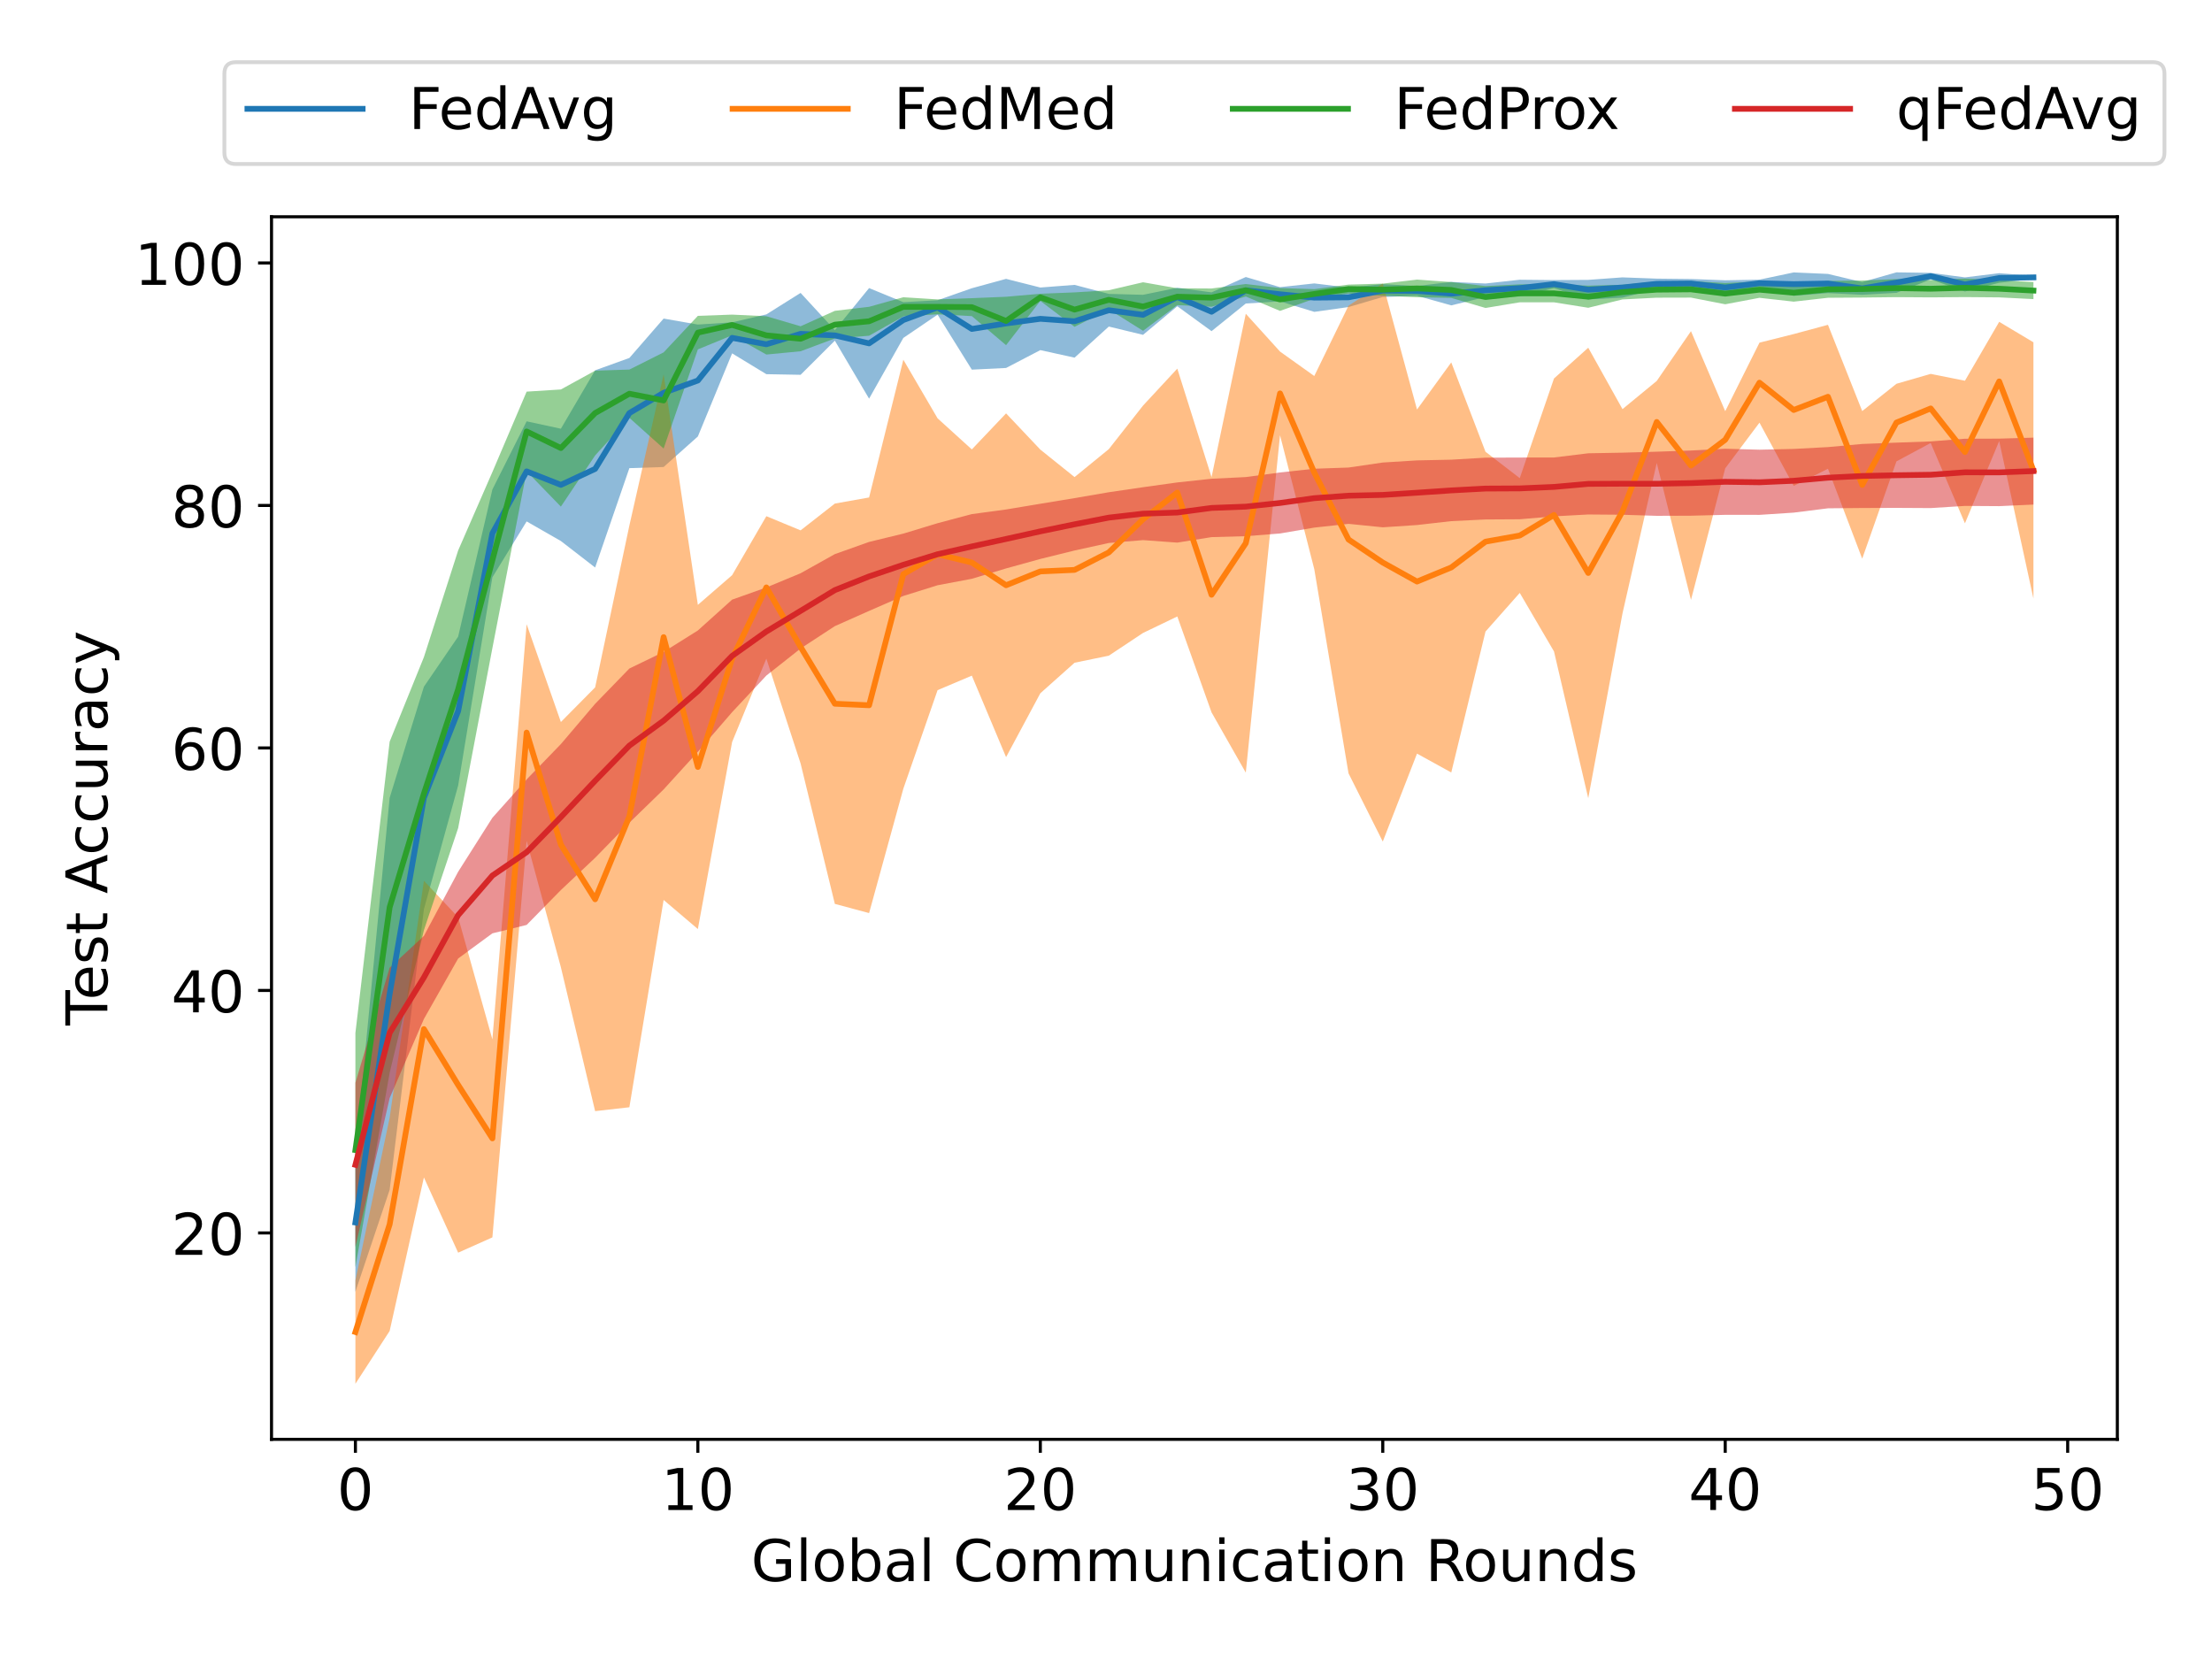 <?xml version="1.0" encoding="utf-8" standalone="no"?>
<!DOCTYPE svg PUBLIC "-//W3C//DTD SVG 1.1//EN"
  "http://www.w3.org/Graphics/SVG/1.1/DTD/svg11.dtd">
<!-- Created with matplotlib (https://matplotlib.org/) -->
<svg height="432pt" version="1.1" viewBox="0 0 576 432" width="576pt" xmlns="http://www.w3.org/2000/svg" xmlns:xlink="http://www.w3.org/1999/xlink">
 <defs>
  <style type="text/css">
*{stroke-linecap:butt;stroke-linejoin:round;}
  </style>
 </defs>
 <g id="figure_1">
  <g id="patch_1">
   <path d="M 0 432 
L 576 432 
L 576 0 
L 0 0 
z
" style="fill:#ffffff;"/>
  </g>
  <g id="axes_1">
   <g id="patch_2">
    <path d="M 70.7 374.8 
L 551.35 374.8 
L 551.35 56.448 
L 70.7 56.448 
z
" style="fill:#ffffff;"/>
   </g>
   <g id="PolyCollection_1">
    <path clip-path="url(#pc1307922dc)" d="M 92.548 300.304 
L 92.548 336.361 
L 101.465 309.822 
L 110.383 236.755 
L 119.3 204.562 
L 128.217 150.324 
L 137.135 135.776 
L 146.052 140.883 
L 154.97 147.778 
L 163.887 121.903 
L 172.805 121.608 
L 181.722 113.656 
L 190.64 92.013 
L 199.557 97.435 
L 208.474 97.597 
L 217.392 88.705 
L 226.309 103.81 
L 235.227 87.995 
L 244.144 81.935 
L 253.062 96.257 
L 261.979 95.818 
L 270.897 91.168 
L 279.814 93.135 
L 288.731 85.035 
L 297.649 87.192 
L 306.566 79.746 
L 315.484 86.231 
L 324.401 79.036 
L 333.319 78.474 
L 342.236 81.206 
L 351.153 79.958 
L 360.071 77.341 
L 368.988 77.019 
L 377.906 79.518 
L 386.823 77.343 
L 395.741 77.208 
L 404.658 75.041 
L 413.576 77.973 
L 422.493 77.504 
L 431.41 75.258 
L 440.328 75.001 
L 449.245 76.74 
L 458.163 74.672 
L 467.08 77.034 
L 475.998 76.323 
L 484.915 76.755 
L 493.833 76.254 
L 502.75 72.769 
L 511.667 75.906 
L 520.585 73.636 
L 529.502 72.635 
L 529.502 71.82 
L 529.502 71.82 
L 520.585 71.139 
L 511.667 72.226 
L 502.75 71.047 
L 493.833 70.919 
L 484.915 73.455 
L 475.998 71.329 
L 467.08 70.938 
L 458.163 72.821 
L 449.245 72.991 
L 440.328 72.652 
L 431.41 72.555 
L 422.493 72.227 
L 413.576 72.877 
L 404.658 72.932 
L 395.741 72.842 
L 386.823 73.826 
L 377.906 73.41 
L 368.988 74.471 
L 360.071 73.988 
L 351.153 74.888 
L 342.236 73.8 
L 333.319 74.773 
L 324.401 72.134 
L 315.484 76.128 
L 306.566 74.94 
L 297.649 76.766 
L 288.731 76.525 
L 279.814 74.18 
L 270.897 74.869 
L 261.979 72.616 
L 253.062 75.055 
L 244.144 78.186 
L 235.227 78.681 
L 226.309 75.015 
L 217.392 85.964 
L 208.474 76.273 
L 199.557 81.87 
L 190.64 83.935 
L 181.722 84.512 
L 172.805 82.955 
L 163.887 93.211 
L 154.97 96.43 
L 146.052 111.638 
L 137.135 109.711 
L 128.217 127.455 
L 119.3 165.775 
L 110.383 178.823 
L 101.465 207.747 
L 92.548 300.304 
z
" style="fill:#1f77b4;fill-opacity:0.5;"/>
   </g>
   <g id="PolyCollection_2">
    <path clip-path="url(#pc1307922dc)" d="M 92.548 333.405 
L 92.548 360.329 
L 101.465 346.582 
L 110.383 306.6 
L 119.3 326.193 
L 128.217 322.211 
L 137.135 218.976 
L 146.052 251.868 
L 154.97 289.336 
L 163.887 288.328 
L 172.805 234.343 
L 181.722 241.923 
L 190.64 193.226 
L 199.557 171.501 
L 208.474 198.821 
L 217.392 235.373 
L 226.309 237.764 
L 235.227 205.371 
L 244.144 179.716 
L 253.062 175.937 
L 261.979 197.154 
L 270.897 180.529 
L 279.814 172.573 
L 288.731 170.737 
L 297.649 164.817 
L 306.566 160.528 
L 315.484 185.501 
L 324.401 201.191 
L 333.319 113.334 
L 342.236 148.216 
L 351.153 201.375 
L 360.071 219.142 
L 368.988 196.237 
L 377.906 201.152 
L 386.823 164.456 
L 395.741 154.391 
L 404.658 169.635 
L 413.576 207.854 
L 422.493 159.733 
L 431.41 120.55 
L 440.328 156.215 
L 449.245 121.946 
L 458.163 110.059 
L 467.08 126.529 
L 475.998 122.06 
L 484.915 145.478 
L 493.833 120.136 
L 502.75 115.356 
L 511.667 136.272 
L 520.585 114.847 
L 529.502 155.873 
L 529.502 89.134 
L 529.502 89.134 
L 520.585 83.802 
L 511.667 99.144 
L 502.75 97.359 
L 493.833 99.934 
L 484.915 107.043 
L 475.998 84.581 
L 467.08 86.987 
L 458.163 89.228 
L 449.245 107.075 
L 440.328 86.235 
L 431.41 99.2 
L 422.493 106.536 
L 413.576 90.547 
L 404.658 98.553 
L 395.741 124.507 
L 386.823 117.639 
L 377.906 94.371 
L 368.988 106.64 
L 360.071 73.823 
L 351.153 79.601 
L 342.236 97.911 
L 333.319 91.549 
L 324.401 81.703 
L 315.484 124.25 
L 306.566 95.99 
L 297.649 105.608 
L 288.731 116.953 
L 279.814 124.23 
L 270.897 117.072 
L 261.979 107.641 
L 253.062 117.028 
L 244.144 108.933 
L 235.227 93.669 
L 226.309 129.537 
L 217.392 131.128 
L 208.474 138.107 
L 199.557 134.413 
L 190.64 149.776 
L 181.722 157.509 
L 172.805 97.468 
L 163.887 136.842 
L 154.97 178.996 
L 146.052 188.009 
L 137.135 162.552 
L 128.217 270.652 
L 119.3 238.854 
L 110.383 229.353 
L 101.465 291.042 
L 92.548 333.405 
z
" style="fill:#ff7f0e;fill-opacity:0.5;"/>
   </g>
   <g id="PolyCollection_3">
    <path clip-path="url(#pc1307922dc)" d="M 92.548 268.981 
L 92.548 329.957 
L 101.465 279.356 
L 110.383 242.227 
L 119.3 215.644 
L 128.217 168.772 
L 137.135 122.723 
L 146.052 131.922 
L 154.97 118.596 
L 163.887 108.807 
L 172.805 116.8 
L 181.722 90.983 
L 190.64 87.311 
L 199.557 92.322 
L 208.474 91.466 
L 217.392 88.133 
L 226.309 87.424 
L 235.227 82.398 
L 244.144 81.836 
L 253.062 82.317 
L 261.979 89.879 
L 270.897 78.355 
L 279.814 85.104 
L 288.731 80.552 
L 297.649 86.143 
L 306.566 79.452 
L 315.484 79.882 
L 324.401 77.211 
L 333.319 80.956 
L 342.236 77.793 
L 351.153 76.423 
L 360.071 76.995 
L 368.988 77.402 
L 377.906 77.568 
L 386.823 80.196 
L 395.741 78.72 
L 404.658 78.72 
L 413.576 80.145 
L 422.493 77.973 
L 431.41 77.518 
L 440.328 77.496 
L 449.245 79.233 
L 458.163 77.549 
L 467.08 78.549 
L 475.998 77.54 
L 484.915 77.483 
L 493.833 77.377 
L 502.75 77.437 
L 511.667 77.362 
L 520.585 77.437 
L 529.502 77.883 
L 529.502 73.447 
L 529.502 73.447 
L 520.585 72.933 
L 511.667 72.529 
L 502.75 72.933 
L 493.833 72.673 
L 484.915 73.047 
L 475.998 73.15 
L 467.08 73.899 
L 458.163 73.301 
L 449.245 73.695 
L 440.328 73.194 
L 431.41 73.331 
L 422.493 74.156 
L 413.576 74.381 
L 404.658 74.048 
L 395.741 74.048 
L 386.823 74.49 
L 377.906 73.442 
L 368.988 72.808 
L 360.071 73.855 
L 351.153 74.107 
L 342.236 75.295 
L 333.319 75.009 
L 324.401 73.958 
L 315.484 75.124 
L 306.566 75.074 
L 297.649 73.499 
L 288.731 75.573 
L 279.814 76.137 
L 270.897 76.491 
L 261.979 77.277 
L 253.062 77.645 
L 244.144 77.966 
L 235.227 77.404 
L 226.309 79.892 
L 217.392 80.941 
L 208.474 84.961 
L 199.557 82.347 
L 190.64 81.923 
L 181.722 82.247 
L 172.805 91.759 
L 163.887 96.236 
L 154.97 96.518 
L 146.052 101.416 
L 137.135 101.982 
L 128.217 122.915 
L 119.3 143.344 
L 110.383 171.113 
L 101.465 193.132 
L 92.548 268.981 
z
" style="fill:#2ca02c;fill-opacity:0.5;"/>
   </g>
   <g id="PolyCollection_4">
    <path clip-path="url(#pc1307922dc)" d="M 92.548 281.955 
L 92.548 324.683 
L 101.465 285.93 
L 110.383 265.343 
L 119.3 249.592 
L 128.217 243.042 
L 137.135 240.851 
L 146.052 231.77 
L 154.97 223.37 
L 163.887 214.228 
L 172.805 205.565 
L 181.722 195.769 
L 190.64 185.449 
L 199.557 175.915 
L 208.474 168.871 
L 217.392 163.042 
L 226.309 159.079 
L 235.227 155.185 
L 244.144 152.399 
L 253.062 150.715 
L 261.979 148.015 
L 270.897 145.552 
L 279.814 143.348 
L 288.731 141.391 
L 297.649 140.644 
L 306.566 141.294 
L 315.484 139.865 
L 324.401 139.621 
L 333.319 138.918 
L 342.236 137.384 
L 351.153 136.408 
L 360.071 137.31 
L 368.988 136.716 
L 377.906 135.701 
L 386.823 135.267 
L 395.741 135.213 
L 404.658 134.456 
L 413.576 133.969 
L 422.493 134.04 
L 431.41 134.321 
L 440.328 134.287 
L 449.245 134.063 
L 458.163 134.07 
L 467.08 133.486 
L 475.998 132.363 
L 484.915 132.28 
L 493.833 132.249 
L 502.75 132.3 
L 511.667 131.738 
L 520.585 131.799 
L 529.502 131.387 
L 529.502 113.962 
L 529.502 113.962 
L 520.585 114.22 
L 511.667 114.243 
L 502.75 114.943 
L 493.833 115.26 
L 484.915 115.607 
L 475.998 116.421 
L 467.08 116.902 
L 458.163 117.101 
L 449.245 116.855 
L 440.328 117.313 
L 431.41 117.62 
L 422.493 117.876 
L 413.576 118.036 
L 404.658 119.127 
L 395.741 119.141 
L 386.823 119.175 
L 377.906 119.701 
L 368.988 119.885 
L 360.071 120.44 
L 351.153 121.747 
L 342.236 122.059 
L 333.319 123.026 
L 324.401 124.229 
L 315.484 124.667 
L 306.566 125.626 
L 297.649 126.869 
L 288.731 128.18 
L 279.814 129.709 
L 270.897 131.18 
L 261.979 132.669 
L 253.062 133.872 
L 244.144 136.242 
L 235.227 138.95 
L 226.309 141.117 
L 217.392 144.29 
L 208.474 149.272 
L 199.557 152.975 
L 190.64 156.146 
L 181.722 164.175 
L 172.805 169.761 
L 163.887 174.081 
L 154.97 183.276 
L 146.052 193.757 
L 137.135 202.962 
L 128.217 212.945 
L 119.3 227.006 
L 110.383 243.711 
L 101.465 251.981 
L 92.548 281.955 
z
" style="fill:#d62728;fill-opacity:0.5;"/>
   </g>
   <g id="matplotlib.axis_1">
    <g id="xtick_1">
     <g id="line2d_1">
      <defs>
       <path d="M 0 0 
L 0 3.5 
" id="m398cd9f844" style="stroke:#000000;stroke-width:0.8;"/>
      </defs>
      <g>
       <use style="stroke:#000000;stroke-width:0.8;" x="92.548" xlink:href="#m398cd9f844" y="374.8"/>
      </g>
     </g>
     <g id="text_1">
      <!-- 0 -->
      <defs>
       <path d="M 31.781 66.406 
Q 24.172 66.406 20.328 58.906 
Q 16.5 51.422 16.5 36.375 
Q 16.5 21.391 20.328 13.891 
Q 24.172 6.391 31.781 6.391 
Q 39.453 6.391 43.281 13.891 
Q 47.125 21.391 47.125 36.375 
Q 47.125 51.422 43.281 58.906 
Q 39.453 66.406 31.781 66.406 
z
M 31.781 74.219 
Q 44.047 74.219 50.516 64.516 
Q 56.984 54.828 56.984 36.375 
Q 56.984 17.969 50.516 8.266 
Q 44.047 -1.422 31.781 -1.422 
Q 19.531 -1.422 13.062 8.266 
Q 6.594 17.969 6.594 36.375 
Q 6.594 54.828 13.062 64.516 
Q 19.531 74.219 31.781 74.219 
z
" id="DejaVuSans-48"/>
      </defs>
      <g transform="translate(87.776 393.198)scale(0.15 -0.15)">
       <use xlink:href="#DejaVuSans-48"/>
      </g>
     </g>
    </g>
    <g id="xtick_2">
     <g id="line2d_2">
      <g>
       <use style="stroke:#000000;stroke-width:0.8;" x="181.722" xlink:href="#m398cd9f844" y="374.8"/>
      </g>
     </g>
     <g id="text_2">
      <!-- 10 -->
      <defs>
       <path d="M 12.406 8.297 
L 28.516 8.297 
L 28.516 63.922 
L 10.984 60.406 
L 10.984 69.391 
L 28.422 72.906 
L 38.281 72.906 
L 38.281 8.297 
L 54.391 8.297 
L 54.391 0 
L 12.406 0 
z
" id="DejaVuSans-49"/>
      </defs>
      <g transform="translate(172.178 393.198)scale(0.15 -0.15)">
       <use xlink:href="#DejaVuSans-49"/>
       <use x="63.623" xlink:href="#DejaVuSans-48"/>
      </g>
     </g>
    </g>
    <g id="xtick_3">
     <g id="line2d_3">
      <g>
       <use style="stroke:#000000;stroke-width:0.8;" x="270.897" xlink:href="#m398cd9f844" y="374.8"/>
      </g>
     </g>
     <g id="text_3">
      <!-- 20 -->
      <defs>
       <path d="M 19.188 8.297 
L 53.609 8.297 
L 53.609 0 
L 7.328 0 
L 7.328 8.297 
Q 12.938 14.109 22.625 23.891 
Q 32.328 33.688 34.812 36.531 
Q 39.547 41.844 41.422 45.531 
Q 43.312 49.219 43.312 52.781 
Q 43.312 58.594 39.234 62.25 
Q 35.156 65.922 28.609 65.922 
Q 23.969 65.922 18.812 64.312 
Q 13.672 62.703 7.812 59.422 
L 7.812 69.391 
Q 13.766 71.781 18.938 73 
Q 24.125 74.219 28.422 74.219 
Q 39.75 74.219 46.484 68.547 
Q 53.219 62.891 53.219 53.422 
Q 53.219 48.922 51.531 44.891 
Q 49.859 40.875 45.406 35.406 
Q 44.188 33.984 37.641 27.219 
Q 31.109 20.453 19.188 8.297 
z
" id="DejaVuSans-50"/>
      </defs>
      <g transform="translate(261.353 393.198)scale(0.15 -0.15)">
       <use xlink:href="#DejaVuSans-50"/>
       <use x="63.623" xlink:href="#DejaVuSans-48"/>
      </g>
     </g>
    </g>
    <g id="xtick_4">
     <g id="line2d_4">
      <g>
       <use style="stroke:#000000;stroke-width:0.8;" x="360.071" xlink:href="#m398cd9f844" y="374.8"/>
      </g>
     </g>
     <g id="text_4">
      <!-- 30 -->
      <defs>
       <path d="M 40.578 39.312 
Q 47.656 37.797 51.625 33 
Q 55.609 28.219 55.609 21.188 
Q 55.609 10.406 48.188 4.484 
Q 40.766 -1.422 27.094 -1.422 
Q 22.516 -1.422 17.656 -0.516 
Q 12.797 0.391 7.625 2.203 
L 7.625 11.719 
Q 11.719 9.328 16.594 8.109 
Q 21.484 6.891 26.812 6.891 
Q 36.078 6.891 40.938 10.547 
Q 45.797 14.203 45.797 21.188 
Q 45.797 27.641 41.281 31.266 
Q 36.766 34.906 28.719 34.906 
L 20.219 34.906 
L 20.219 43.016 
L 29.109 43.016 
Q 36.375 43.016 40.234 45.922 
Q 44.094 48.828 44.094 54.297 
Q 44.094 59.906 40.109 62.906 
Q 36.141 65.922 28.719 65.922 
Q 24.656 65.922 20.016 65.031 
Q 15.375 64.156 9.812 62.312 
L 9.812 71.094 
Q 15.438 72.656 20.344 73.438 
Q 25.25 74.219 29.594 74.219 
Q 40.828 74.219 47.359 69.109 
Q 53.906 64.016 53.906 55.328 
Q 53.906 49.266 50.438 45.094 
Q 46.969 40.922 40.578 39.312 
z
" id="DejaVuSans-51"/>
      </defs>
      <g transform="translate(350.527 393.198)scale(0.15 -0.15)">
       <use xlink:href="#DejaVuSans-51"/>
       <use x="63.623" xlink:href="#DejaVuSans-48"/>
      </g>
     </g>
    </g>
    <g id="xtick_5">
     <g id="line2d_5">
      <g>
       <use style="stroke:#000000;stroke-width:0.8;" x="449.245" xlink:href="#m398cd9f844" y="374.8"/>
      </g>
     </g>
     <g id="text_5">
      <!-- 40 -->
      <defs>
       <path d="M 37.797 64.312 
L 12.891 25.391 
L 37.797 25.391 
z
M 35.203 72.906 
L 47.609 72.906 
L 47.609 25.391 
L 58.016 25.391 
L 58.016 17.188 
L 47.609 17.188 
L 47.609 0 
L 37.797 0 
L 37.797 17.188 
L 4.891 17.188 
L 4.891 26.703 
z
" id="DejaVuSans-52"/>
      </defs>
      <g transform="translate(439.702 393.198)scale(0.15 -0.15)">
       <use xlink:href="#DejaVuSans-52"/>
       <use x="63.623" xlink:href="#DejaVuSans-48"/>
      </g>
     </g>
    </g>
    <g id="xtick_6">
     <g id="line2d_6">
      <g>
       <use style="stroke:#000000;stroke-width:0.8;" x="538.42" xlink:href="#m398cd9f844" y="374.8"/>
      </g>
     </g>
     <g id="text_6">
      <!-- 50 -->
      <defs>
       <path d="M 10.797 72.906 
L 49.516 72.906 
L 49.516 64.594 
L 19.828 64.594 
L 19.828 46.734 
Q 21.969 47.469 24.109 47.828 
Q 26.266 48.188 28.422 48.188 
Q 40.625 48.188 47.75 41.5 
Q 54.891 34.812 54.891 23.391 
Q 54.891 11.625 47.562 5.094 
Q 40.234 -1.422 26.906 -1.422 
Q 22.312 -1.422 17.547 -0.641 
Q 12.797 0.141 7.719 1.703 
L 7.719 11.625 
Q 12.109 9.234 16.797 8.062 
Q 21.484 6.891 26.703 6.891 
Q 35.156 6.891 40.078 11.328 
Q 45.016 15.766 45.016 23.391 
Q 45.016 31 40.078 35.438 
Q 35.156 39.891 26.703 39.891 
Q 22.75 39.891 18.812 39.016 
Q 14.891 38.141 10.797 36.281 
z
" id="DejaVuSans-53"/>
      </defs>
      <g transform="translate(528.876 393.198)scale(0.15 -0.15)">
       <use xlink:href="#DejaVuSans-53"/>
       <use x="63.623" xlink:href="#DejaVuSans-48"/>
      </g>
     </g>
    </g>
    <g id="text_7">
     <!-- Global Communication Rounds -->
     <defs>
      <path d="M 59.516 10.406 
L 59.516 29.984 
L 43.406 29.984 
L 43.406 38.094 
L 69.281 38.094 
L 69.281 6.781 
Q 63.578 2.734 56.688 0.656 
Q 49.812 -1.422 42 -1.422 
Q 24.906 -1.422 15.25 8.562 
Q 5.609 18.562 5.609 36.375 
Q 5.609 54.25 15.25 64.234 
Q 24.906 74.219 42 74.219 
Q 49.125 74.219 55.547 72.453 
Q 61.969 70.703 67.391 67.281 
L 67.391 56.781 
Q 61.922 61.422 55.766 63.766 
Q 49.609 66.109 42.828 66.109 
Q 29.438 66.109 22.719 58.641 
Q 16.016 51.172 16.016 36.375 
Q 16.016 21.625 22.719 14.156 
Q 29.438 6.688 42.828 6.688 
Q 48.047 6.688 52.141 7.594 
Q 56.25 8.5 59.516 10.406 
z
" id="DejaVuSans-71"/>
      <path d="M 9.422 75.984 
L 18.406 75.984 
L 18.406 0 
L 9.422 0 
z
" id="DejaVuSans-108"/>
      <path d="M 30.609 48.391 
Q 23.391 48.391 19.188 42.75 
Q 14.984 37.109 14.984 27.297 
Q 14.984 17.484 19.156 11.844 
Q 23.344 6.203 30.609 6.203 
Q 37.797 6.203 41.984 11.859 
Q 46.188 17.531 46.188 27.297 
Q 46.188 37.016 41.984 42.703 
Q 37.797 48.391 30.609 48.391 
z
M 30.609 56 
Q 42.328 56 49.016 48.375 
Q 55.719 40.766 55.719 27.297 
Q 55.719 13.875 49.016 6.219 
Q 42.328 -1.422 30.609 -1.422 
Q 18.844 -1.422 12.172 6.219 
Q 5.516 13.875 5.516 27.297 
Q 5.516 40.766 12.172 48.375 
Q 18.844 56 30.609 56 
z
" id="DejaVuSans-111"/>
      <path d="M 48.688 27.297 
Q 48.688 37.203 44.609 42.844 
Q 40.531 48.484 33.406 48.484 
Q 26.266 48.484 22.188 42.844 
Q 18.109 37.203 18.109 27.297 
Q 18.109 17.391 22.188 11.75 
Q 26.266 6.109 33.406 6.109 
Q 40.531 6.109 44.609 11.75 
Q 48.688 17.391 48.688 27.297 
z
M 18.109 46.391 
Q 20.953 51.266 25.266 53.625 
Q 29.594 56 35.594 56 
Q 45.562 56 51.781 48.094 
Q 58.016 40.188 58.016 27.297 
Q 58.016 14.406 51.781 6.484 
Q 45.562 -1.422 35.594 -1.422 
Q 29.594 -1.422 25.266 0.953 
Q 20.953 3.328 18.109 8.203 
L 18.109 0 
L 9.078 0 
L 9.078 75.984 
L 18.109 75.984 
z
" id="DejaVuSans-98"/>
      <path d="M 34.281 27.484 
Q 23.391 27.484 19.188 25 
Q 14.984 22.516 14.984 16.5 
Q 14.984 11.719 18.141 8.906 
Q 21.297 6.109 26.703 6.109 
Q 34.188 6.109 38.703 11.406 
Q 43.219 16.703 43.219 25.484 
L 43.219 27.484 
z
M 52.203 31.203 
L 52.203 0 
L 43.219 0 
L 43.219 8.297 
Q 40.141 3.328 35.547 0.953 
Q 30.953 -1.422 24.312 -1.422 
Q 15.922 -1.422 10.953 3.297 
Q 6 8.016 6 15.922 
Q 6 25.141 12.172 29.828 
Q 18.359 34.516 30.609 34.516 
L 43.219 34.516 
L 43.219 35.406 
Q 43.219 41.609 39.141 45 
Q 35.062 48.391 27.688 48.391 
Q 23 48.391 18.547 47.266 
Q 14.109 46.141 10.016 43.891 
L 10.016 52.203 
Q 14.938 54.109 19.578 55.047 
Q 24.219 56 28.609 56 
Q 40.484 56 46.344 49.844 
Q 52.203 43.703 52.203 31.203 
z
" id="DejaVuSans-97"/>
      <path id="DejaVuSans-32"/>
      <path d="M 64.406 67.281 
L 64.406 56.891 
Q 59.422 61.531 53.781 63.812 
Q 48.141 66.109 41.797 66.109 
Q 29.297 66.109 22.656 58.469 
Q 16.016 50.828 16.016 36.375 
Q 16.016 21.969 22.656 14.328 
Q 29.297 6.688 41.797 6.688 
Q 48.141 6.688 53.781 8.984 
Q 59.422 11.281 64.406 15.922 
L 64.406 5.609 
Q 59.234 2.094 53.438 0.328 
Q 47.656 -1.422 41.219 -1.422 
Q 24.656 -1.422 15.125 8.703 
Q 5.609 18.844 5.609 36.375 
Q 5.609 53.953 15.125 64.078 
Q 24.656 74.219 41.219 74.219 
Q 47.75 74.219 53.531 72.484 
Q 59.328 70.75 64.406 67.281 
z
" id="DejaVuSans-67"/>
      <path d="M 52 44.188 
Q 55.375 50.25 60.062 53.125 
Q 64.75 56 71.094 56 
Q 79.641 56 84.281 50.016 
Q 88.922 44.047 88.922 33.016 
L 88.922 0 
L 79.891 0 
L 79.891 32.719 
Q 79.891 40.578 77.094 44.375 
Q 74.312 48.188 68.609 48.188 
Q 61.625 48.188 57.562 43.547 
Q 53.516 38.922 53.516 30.906 
L 53.516 0 
L 44.484 0 
L 44.484 32.719 
Q 44.484 40.625 41.703 44.406 
Q 38.922 48.188 33.109 48.188 
Q 26.219 48.188 22.156 43.531 
Q 18.109 38.875 18.109 30.906 
L 18.109 0 
L 9.078 0 
L 9.078 54.688 
L 18.109 54.688 
L 18.109 46.188 
Q 21.188 51.219 25.484 53.609 
Q 29.781 56 35.688 56 
Q 41.656 56 45.828 52.969 
Q 50 49.953 52 44.188 
z
" id="DejaVuSans-109"/>
      <path d="M 8.5 21.578 
L 8.5 54.688 
L 17.484 54.688 
L 17.484 21.922 
Q 17.484 14.156 20.5 10.266 
Q 23.531 6.391 29.594 6.391 
Q 36.859 6.391 41.078 11.031 
Q 45.312 15.672 45.312 23.688 
L 45.312 54.688 
L 54.297 54.688 
L 54.297 0 
L 45.312 0 
L 45.312 8.406 
Q 42.047 3.422 37.719 1 
Q 33.406 -1.422 27.688 -1.422 
Q 18.266 -1.422 13.375 4.438 
Q 8.5 10.297 8.5 21.578 
z
M 31.109 56 
z
" id="DejaVuSans-117"/>
      <path d="M 54.891 33.016 
L 54.891 0 
L 45.906 0 
L 45.906 32.719 
Q 45.906 40.484 42.875 44.328 
Q 39.844 48.188 33.797 48.188 
Q 26.516 48.188 22.312 43.547 
Q 18.109 38.922 18.109 30.906 
L 18.109 0 
L 9.078 0 
L 9.078 54.688 
L 18.109 54.688 
L 18.109 46.188 
Q 21.344 51.125 25.703 53.562 
Q 30.078 56 35.797 56 
Q 45.219 56 50.047 50.172 
Q 54.891 44.344 54.891 33.016 
z
" id="DejaVuSans-110"/>
      <path d="M 9.422 54.688 
L 18.406 54.688 
L 18.406 0 
L 9.422 0 
z
M 9.422 75.984 
L 18.406 75.984 
L 18.406 64.594 
L 9.422 64.594 
z
" id="DejaVuSans-105"/>
      <path d="M 48.781 52.594 
L 48.781 44.188 
Q 44.969 46.297 41.141 47.344 
Q 37.312 48.391 33.406 48.391 
Q 24.656 48.391 19.812 42.844 
Q 14.984 37.312 14.984 27.297 
Q 14.984 17.281 19.812 11.734 
Q 24.656 6.203 33.406 6.203 
Q 37.312 6.203 41.141 7.25 
Q 44.969 8.297 48.781 10.406 
L 48.781 2.094 
Q 45.016 0.344 40.984 -0.531 
Q 36.969 -1.422 32.422 -1.422 
Q 20.062 -1.422 12.781 6.344 
Q 5.516 14.109 5.516 27.297 
Q 5.516 40.672 12.859 48.328 
Q 20.219 56 33.016 56 
Q 37.156 56 41.109 55.141 
Q 45.062 54.297 48.781 52.594 
z
" id="DejaVuSans-99"/>
      <path d="M 18.312 70.219 
L 18.312 54.688 
L 36.812 54.688 
L 36.812 47.703 
L 18.312 47.703 
L 18.312 18.016 
Q 18.312 11.328 20.141 9.422 
Q 21.969 7.516 27.594 7.516 
L 36.812 7.516 
L 36.812 0 
L 27.594 0 
Q 17.188 0 13.234 3.875 
Q 9.281 7.766 9.281 18.016 
L 9.281 47.703 
L 2.688 47.703 
L 2.688 54.688 
L 9.281 54.688 
L 9.281 70.219 
z
" id="DejaVuSans-116"/>
      <path d="M 44.391 34.188 
Q 47.562 33.109 50.562 29.594 
Q 53.562 26.078 56.594 19.922 
L 66.609 0 
L 56 0 
L 46.688 18.703 
Q 43.062 26.031 39.672 28.422 
Q 36.281 30.812 30.422 30.812 
L 19.672 30.812 
L 19.672 0 
L 9.812 0 
L 9.812 72.906 
L 32.078 72.906 
Q 44.578 72.906 50.734 67.672 
Q 56.891 62.453 56.891 51.906 
Q 56.891 45.016 53.688 40.469 
Q 50.484 35.938 44.391 34.188 
z
M 19.672 64.797 
L 19.672 38.922 
L 32.078 38.922 
Q 39.203 38.922 42.844 42.219 
Q 46.484 45.516 46.484 51.906 
Q 46.484 58.297 42.844 61.547 
Q 39.203 64.797 32.078 64.797 
z
" id="DejaVuSans-82"/>
      <path d="M 45.406 46.391 
L 45.406 75.984 
L 54.391 75.984 
L 54.391 0 
L 45.406 0 
L 45.406 8.203 
Q 42.578 3.328 38.25 0.953 
Q 33.938 -1.422 27.875 -1.422 
Q 17.969 -1.422 11.734 6.484 
Q 5.516 14.406 5.516 27.297 
Q 5.516 40.188 11.734 48.094 
Q 17.969 56 27.875 56 
Q 33.938 56 38.25 53.625 
Q 42.578 51.266 45.406 46.391 
z
M 14.797 27.297 
Q 14.797 17.391 18.875 11.75 
Q 22.953 6.109 30.078 6.109 
Q 37.203 6.109 41.297 11.75 
Q 45.406 17.391 45.406 27.297 
Q 45.406 37.203 41.297 42.844 
Q 37.203 48.484 30.078 48.484 
Q 22.953 48.484 18.875 42.844 
Q 14.797 37.203 14.797 27.297 
z
" id="DejaVuSans-100"/>
      <path d="M 44.281 53.078 
L 44.281 44.578 
Q 40.484 46.531 36.375 47.5 
Q 32.281 48.484 27.875 48.484 
Q 21.188 48.484 17.844 46.438 
Q 14.5 44.391 14.5 40.281 
Q 14.5 37.156 16.891 35.375 
Q 19.281 33.594 26.516 31.984 
L 29.594 31.297 
Q 39.156 29.25 43.188 25.516 
Q 47.219 21.781 47.219 15.094 
Q 47.219 7.469 41.188 3.016 
Q 35.156 -1.422 24.609 -1.422 
Q 20.219 -1.422 15.453 -0.562 
Q 10.688 0.297 5.422 2 
L 5.422 11.281 
Q 10.406 8.688 15.234 7.391 
Q 20.062 6.109 24.812 6.109 
Q 31.156 6.109 34.562 8.281 
Q 37.984 10.453 37.984 14.406 
Q 37.984 18.062 35.516 20.016 
Q 33.062 21.969 24.703 23.781 
L 21.578 24.516 
Q 13.234 26.266 9.516 29.906 
Q 5.812 33.547 5.812 39.891 
Q 5.812 47.609 11.281 51.797 
Q 16.75 56 26.812 56 
Q 31.781 56 36.172 55.266 
Q 40.578 54.547 44.281 53.078 
z
" id="DejaVuSans-115"/>
     </defs>
     <g transform="translate(195.582 411.715)scale(0.15 -0.15)">
      <use xlink:href="#DejaVuSans-71"/>
      <use x="77.49" xlink:href="#DejaVuSans-108"/>
      <use x="105.273" xlink:href="#DejaVuSans-111"/>
      <use x="166.455" xlink:href="#DejaVuSans-98"/>
      <use x="229.932" xlink:href="#DejaVuSans-97"/>
      <use x="291.211" xlink:href="#DejaVuSans-108"/>
      <use x="318.994" xlink:href="#DejaVuSans-32"/>
      <use x="350.781" xlink:href="#DejaVuSans-67"/>
      <use x="420.605" xlink:href="#DejaVuSans-111"/>
      <use x="481.787" xlink:href="#DejaVuSans-109"/>
      <use x="579.199" xlink:href="#DejaVuSans-109"/>
      <use x="676.611" xlink:href="#DejaVuSans-117"/>
      <use x="739.99" xlink:href="#DejaVuSans-110"/>
      <use x="803.369" xlink:href="#DejaVuSans-105"/>
      <use x="831.152" xlink:href="#DejaVuSans-99"/>
      <use x="886.133" xlink:href="#DejaVuSans-97"/>
      <use x="947.412" xlink:href="#DejaVuSans-116"/>
      <use x="986.621" xlink:href="#DejaVuSans-105"/>
      <use x="1014.404" xlink:href="#DejaVuSans-111"/>
      <use x="1075.586" xlink:href="#DejaVuSans-110"/>
      <use x="1138.965" xlink:href="#DejaVuSans-32"/>
      <use x="1170.752" xlink:href="#DejaVuSans-82"/>
      <use x="1235.734" xlink:href="#DejaVuSans-111"/>
      <use x="1296.916" xlink:href="#DejaVuSans-117"/>
      <use x="1360.295" xlink:href="#DejaVuSans-110"/>
      <use x="1423.674" xlink:href="#DejaVuSans-100"/>
      <use x="1487.15" xlink:href="#DejaVuSans-115"/>
     </g>
    </g>
   </g>
   <g id="matplotlib.axis_2">
    <g id="ytick_1">
     <g id="line2d_7">
      <defs>
       <path d="M 0 0 
L -3.5 0 
" id="m40cb0f073f" style="stroke:#000000;stroke-width:0.8;"/>
      </defs>
      <g>
       <use style="stroke:#000000;stroke-width:0.8;" x="70.7" xlink:href="#m40cb0f073f" y="321.05"/>
      </g>
     </g>
     <g id="text_8">
      <!-- 20 -->
      <g transform="translate(44.612 326.749)scale(0.15 -0.15)">
       <use xlink:href="#DejaVuSans-50"/>
       <use x="63.623" xlink:href="#DejaVuSans-48"/>
      </g>
     </g>
    </g>
    <g id="ytick_2">
     <g id="line2d_8">
      <g>
       <use style="stroke:#000000;stroke-width:0.8;" x="70.7" xlink:href="#m40cb0f073f" y="257.905"/>
      </g>
     </g>
     <g id="text_9">
      <!-- 40 -->
      <g transform="translate(44.612 263.604)scale(0.15 -0.15)">
       <use xlink:href="#DejaVuSans-52"/>
       <use x="63.623" xlink:href="#DejaVuSans-48"/>
      </g>
     </g>
    </g>
    <g id="ytick_3">
     <g id="line2d_9">
      <g>
       <use style="stroke:#000000;stroke-width:0.8;" x="70.7" xlink:href="#m40cb0f073f" y="194.761"/>
      </g>
     </g>
     <g id="text_10">
      <!-- 60 -->
      <defs>
       <path d="M 33.016 40.375 
Q 26.375 40.375 22.484 35.828 
Q 18.609 31.297 18.609 23.391 
Q 18.609 15.531 22.484 10.953 
Q 26.375 6.391 33.016 6.391 
Q 39.656 6.391 43.531 10.953 
Q 47.406 15.531 47.406 23.391 
Q 47.406 31.297 43.531 35.828 
Q 39.656 40.375 33.016 40.375 
z
M 52.594 71.297 
L 52.594 62.312 
Q 48.875 64.062 45.094 64.984 
Q 41.312 65.922 37.594 65.922 
Q 27.828 65.922 22.672 59.328 
Q 17.531 52.734 16.797 39.406 
Q 19.672 43.656 24.016 45.922 
Q 28.375 48.188 33.594 48.188 
Q 44.578 48.188 50.953 41.516 
Q 57.328 34.859 57.328 23.391 
Q 57.328 12.156 50.688 5.359 
Q 44.047 -1.422 33.016 -1.422 
Q 20.359 -1.422 13.672 8.266 
Q 6.984 17.969 6.984 36.375 
Q 6.984 53.656 15.188 63.938 
Q 23.391 74.219 37.203 74.219 
Q 40.922 74.219 44.703 73.484 
Q 48.484 72.75 52.594 71.297 
z
" id="DejaVuSans-54"/>
      </defs>
      <g transform="translate(44.612 200.459)scale(0.15 -0.15)">
       <use xlink:href="#DejaVuSans-54"/>
       <use x="63.623" xlink:href="#DejaVuSans-48"/>
      </g>
     </g>
    </g>
    <g id="ytick_4">
     <g id="line2d_10">
      <g>
       <use style="stroke:#000000;stroke-width:0.8;" x="70.7" xlink:href="#m40cb0f073f" y="131.616"/>
      </g>
     </g>
     <g id="text_11">
      <!-- 80 -->
      <defs>
       <path d="M 31.781 34.625 
Q 24.75 34.625 20.719 30.859 
Q 16.703 27.094 16.703 20.516 
Q 16.703 13.922 20.719 10.156 
Q 24.75 6.391 31.781 6.391 
Q 38.812 6.391 42.859 10.172 
Q 46.922 13.969 46.922 20.516 
Q 46.922 27.094 42.891 30.859 
Q 38.875 34.625 31.781 34.625 
z
M 21.922 38.812 
Q 15.578 40.375 12.031 44.719 
Q 8.5 49.078 8.5 55.328 
Q 8.5 64.062 14.719 69.141 
Q 20.953 74.219 31.781 74.219 
Q 42.672 74.219 48.875 69.141 
Q 55.078 64.062 55.078 55.328 
Q 55.078 49.078 51.531 44.719 
Q 48 40.375 41.703 38.812 
Q 48.828 37.156 52.797 32.312 
Q 56.781 27.484 56.781 20.516 
Q 56.781 9.906 50.312 4.234 
Q 43.844 -1.422 31.781 -1.422 
Q 19.734 -1.422 13.25 4.234 
Q 6.781 9.906 6.781 20.516 
Q 6.781 27.484 10.781 32.312 
Q 14.797 37.156 21.922 38.812 
z
M 18.312 54.391 
Q 18.312 48.734 21.844 45.562 
Q 25.391 42.391 31.781 42.391 
Q 38.141 42.391 41.719 45.562 
Q 45.312 48.734 45.312 54.391 
Q 45.312 60.062 41.719 63.234 
Q 38.141 66.406 31.781 66.406 
Q 25.391 66.406 21.844 63.234 
Q 18.312 60.062 18.312 54.391 
z
" id="DejaVuSans-56"/>
      </defs>
      <g transform="translate(44.612 137.315)scale(0.15 -0.15)">
       <use xlink:href="#DejaVuSans-56"/>
       <use x="63.623" xlink:href="#DejaVuSans-48"/>
      </g>
     </g>
    </g>
    <g id="ytick_5">
     <g id="line2d_11">
      <g>
       <use style="stroke:#000000;stroke-width:0.8;" x="70.7" xlink:href="#m40cb0f073f" y="68.471"/>
      </g>
     </g>
     <g id="text_12">
      <!-- 100 -->
      <g transform="translate(35.069 74.17)scale(0.15 -0.15)">
       <use xlink:href="#DejaVuSans-49"/>
       <use x="63.623" xlink:href="#DejaVuSans-48"/>
       <use x="127.246" xlink:href="#DejaVuSans-48"/>
      </g>
     </g>
    </g>
    <g id="text_13">
     <!-- Test Accuracy -->
     <defs>
      <path d="M -0.297 72.906 
L 61.375 72.906 
L 61.375 64.594 
L 35.5 64.594 
L 35.5 0 
L 25.594 0 
L 25.594 64.594 
L -0.297 64.594 
z
" id="DejaVuSans-84"/>
      <path d="M 56.203 29.594 
L 56.203 25.203 
L 14.891 25.203 
Q 15.484 15.922 20.484 11.062 
Q 25.484 6.203 34.422 6.203 
Q 39.594 6.203 44.453 7.469 
Q 49.312 8.734 54.109 11.281 
L 54.109 2.781 
Q 49.266 0.734 44.188 -0.344 
Q 39.109 -1.422 33.891 -1.422 
Q 20.797 -1.422 13.156 6.188 
Q 5.516 13.812 5.516 26.812 
Q 5.516 40.234 12.766 48.109 
Q 20.016 56 32.328 56 
Q 43.359 56 49.781 48.891 
Q 56.203 41.797 56.203 29.594 
z
M 47.219 32.234 
Q 47.125 39.594 43.094 43.984 
Q 39.062 48.391 32.422 48.391 
Q 24.906 48.391 20.391 44.141 
Q 15.875 39.891 15.188 32.172 
z
" id="DejaVuSans-101"/>
      <path d="M 34.188 63.188 
L 20.797 26.906 
L 47.609 26.906 
z
M 28.609 72.906 
L 39.797 72.906 
L 67.578 0 
L 57.328 0 
L 50.688 18.703 
L 17.828 18.703 
L 11.188 0 
L 0.781 0 
z
" id="DejaVuSans-65"/>
      <path d="M 41.109 46.297 
Q 39.594 47.172 37.812 47.578 
Q 36.031 48 33.891 48 
Q 26.266 48 22.188 43.047 
Q 18.109 38.094 18.109 28.812 
L 18.109 0 
L 9.078 0 
L 9.078 54.688 
L 18.109 54.688 
L 18.109 46.188 
Q 20.953 51.172 25.484 53.578 
Q 30.031 56 36.531 56 
Q 37.453 56 38.578 55.875 
Q 39.703 55.766 41.062 55.516 
z
" id="DejaVuSans-114"/>
      <path d="M 32.172 -5.078 
Q 28.375 -14.844 24.75 -17.812 
Q 21.141 -20.797 15.094 -20.797 
L 7.906 -20.797 
L 7.906 -13.281 
L 13.188 -13.281 
Q 16.891 -13.281 18.938 -11.516 
Q 21 -9.766 23.484 -3.219 
L 25.094 0.875 
L 2.984 54.688 
L 12.5 54.688 
L 29.594 11.922 
L 46.688 54.688 
L 56.203 54.688 
z
" id="DejaVuSans-121"/>
     </defs>
     <g transform="translate(27.949 267.018)rotate(-90)scale(0.15 -0.15)">
      <use xlink:href="#DejaVuSans-84"/>
      <use x="44.084" xlink:href="#DejaVuSans-101"/>
      <use x="105.607" xlink:href="#DejaVuSans-115"/>
      <use x="157.707" xlink:href="#DejaVuSans-116"/>
      <use x="196.916" xlink:href="#DejaVuSans-32"/>
      <use x="228.703" xlink:href="#DejaVuSans-65"/>
      <use x="295.361" xlink:href="#DejaVuSans-99"/>
      <use x="350.342" xlink:href="#DejaVuSans-99"/>
      <use x="405.322" xlink:href="#DejaVuSans-117"/>
      <use x="468.701" xlink:href="#DejaVuSans-114"/>
      <use x="509.814" xlink:href="#DejaVuSans-97"/>
      <use x="571.094" xlink:href="#DejaVuSans-99"/>
      <use x="626.074" xlink:href="#DejaVuSans-121"/>
     </g>
    </g>
   </g>
   <g id="line2d_12">
    <path clip-path="url(#pc1307922dc)" d="M 92.548 318.332 
L 101.465 258.785 
L 110.383 207.789 
L 119.3 185.169 
L 128.217 138.889 
L 137.135 122.744 
L 146.052 126.26 
L 154.97 122.104 
L 163.887 107.557 
L 172.805 102.281 
L 181.722 99.084 
L 190.64 87.974 
L 199.557 89.652 
L 208.474 86.935 
L 217.392 87.335 
L 226.309 89.413 
L 235.227 83.338 
L 244.144 80.061 
L 253.062 85.656 
L 261.979 84.217 
L 270.897 83.018 
L 279.814 83.658 
L 288.731 80.78 
L 297.649 81.979 
L 306.566 77.343 
L 315.484 81.18 
L 324.401 75.585 
L 333.319 76.624 
L 342.236 77.503 
L 351.153 77.423 
L 360.071 75.665 
L 368.988 75.745 
L 377.906 76.464 
L 386.823 75.585 
L 395.741 75.025 
L 404.658 73.986 
L 413.576 75.425 
L 422.493 74.865 
L 431.41 73.906 
L 440.328 73.826 
L 449.245 74.865 
L 458.163 73.746 
L 467.08 73.986 
L 475.998 73.826 
L 484.915 75.105 
L 493.833 73.587 
L 502.75 71.908 
L 511.667 74.066 
L 520.585 72.388 
L 529.502 72.228 
" style="fill:none;stroke:#1f77b4;stroke-linecap:square;stroke-width:1.5;"/>
   </g>
   <g id="line2d_13">
    <path clip-path="url(#pc1307922dc)" d="M 92.548 346.867 
L 101.465 318.812 
L 110.383 267.976 
L 119.3 282.524 
L 128.217 296.432 
L 137.135 190.764 
L 146.052 219.939 
L 154.97 234.166 
L 163.887 212.585 
L 172.805 165.906 
L 181.722 199.716 
L 190.64 171.501 
L 199.557 152.957 
L 208.474 168.464 
L 217.392 183.251 
L 226.309 183.65 
L 235.227 149.52 
L 244.144 144.325 
L 253.062 146.483 
L 261.979 152.398 
L 270.897 148.801 
L 279.814 148.401 
L 288.731 143.845 
L 297.649 135.213 
L 306.566 128.259 
L 315.484 154.875 
L 324.401 141.447 
L 333.319 102.441 
L 342.236 123.063 
L 351.153 140.488 
L 360.071 146.483 
L 368.988 151.438 
L 377.906 147.762 
L 386.823 141.048 
L 395.741 139.449 
L 404.658 134.094 
L 413.576 149.2 
L 422.493 133.134 
L 431.41 109.875 
L 440.328 121.225 
L 449.245 114.511 
L 458.163 99.644 
L 467.08 106.758 
L 475.998 103.321 
L 484.915 126.26 
L 493.833 110.035 
L 502.75 106.358 
L 511.667 117.708 
L 520.585 99.324 
L 529.502 122.504 
" style="fill:none;stroke:#ff7f0e;stroke-linecap:square;stroke-width:1.5;"/>
   </g>
   <g id="line2d_14">
    <path clip-path="url(#pc1307922dc)" d="M 92.548 299.469 
L 101.465 236.244 
L 110.383 206.67 
L 119.3 179.494 
L 128.217 145.843 
L 137.135 112.353 
L 146.052 116.669 
L 154.97 107.557 
L 163.887 102.521 
L 172.805 104.28 
L 181.722 86.615 
L 190.64 84.617 
L 199.557 87.335 
L 208.474 88.214 
L 217.392 84.537 
L 226.309 83.658 
L 235.227 79.901 
L 244.144 79.901 
L 253.062 79.981 
L 261.979 83.578 
L 270.897 77.423 
L 279.814 80.62 
L 288.731 78.063 
L 297.649 79.821 
L 306.566 77.263 
L 315.484 77.503 
L 324.401 75.585 
L 333.319 77.983 
L 342.236 76.544 
L 351.153 75.265 
L 360.071 75.425 
L 368.988 75.105 
L 377.906 75.505 
L 386.823 77.343 
L 395.741 76.384 
L 404.658 76.384 
L 413.576 77.263 
L 422.493 76.064 
L 431.41 75.425 
L 440.328 75.345 
L 449.245 76.464 
L 458.163 75.425 
L 467.08 76.224 
L 475.998 75.345 
L 484.915 75.265 
L 493.833 75.025 
L 502.75 75.185 
L 511.667 74.945 
L 520.585 75.185 
L 529.502 75.665 
" style="fill:none;stroke:#2ca02c;stroke-linecap:square;stroke-width:1.5;"/>
   </g>
   <g id="line2d_15">
    <path clip-path="url(#pc1307922dc)" d="M 92.548 303.319 
L 101.465 268.956 
L 110.383 254.527 
L 119.3 238.299 
L 128.217 227.994 
L 137.135 221.906 
L 146.052 212.763 
L 154.97 203.323 
L 163.887 194.154 
L 172.805 187.663 
L 181.722 179.972 
L 190.64 170.797 
L 199.557 164.445 
L 208.474 159.071 
L 217.392 153.666 
L 226.309 150.098 
L 235.227 147.067 
L 244.144 144.321 
L 253.062 142.294 
L 261.979 140.342 
L 270.897 138.366 
L 279.814 136.528 
L 288.731 134.786 
L 297.649 133.756 
L 306.566 133.46 
L 315.484 132.266 
L 324.401 131.925 
L 333.319 130.972 
L 342.236 129.721 
L 351.153 129.077 
L 360.071 128.875 
L 368.988 128.301 
L 377.906 127.701 
L 386.823 127.221 
L 395.741 127.177 
L 404.658 126.792 
L 413.576 126.002 
L 422.493 125.958 
L 431.41 125.971 
L 440.328 125.8 
L 449.245 125.459 
L 458.163 125.585 
L 467.08 125.194 
L 475.998 124.392 
L 484.915 123.944 
L 493.833 123.754 
L 502.75 123.622 
L 511.667 122.99 
L 520.585 123.009 
L 529.502 122.674 
" style="fill:none;stroke:#d62728;stroke-linecap:square;stroke-width:1.5;"/>
   </g>
   <g id="patch_3">
    <path d="M 70.7 374.8 
L 70.7 56.448 
" style="fill:none;stroke:#000000;stroke-linecap:square;stroke-linejoin:miter;stroke-width:0.8;"/>
   </g>
   <g id="patch_4">
    <path d="M 551.35 374.8 
L 551.35 56.448 
" style="fill:none;stroke:#000000;stroke-linecap:square;stroke-linejoin:miter;stroke-width:0.8;"/>
   </g>
   <g id="patch_5">
    <path d="M 70.7 374.8 
L 551.35 374.8 
" style="fill:none;stroke:#000000;stroke-linecap:square;stroke-linejoin:miter;stroke-width:0.8;"/>
   </g>
   <g id="patch_6">
    <path d="M 70.7 56.448 
L 551.35 56.448 
" style="fill:none;stroke:#000000;stroke-linecap:square;stroke-linejoin:miter;stroke-width:0.8;"/>
   </g>
   <g id="legend_1">
    <g id="patch_7">
     <path d="M 61.427 42.713 
L 560.623 42.713 
Q 563.623 42.713 563.623 39.713 
L 563.623 19.195 
Q 563.623 16.195 560.623 16.195 
L 61.427 16.195 
Q 58.427 16.195 58.427 19.195 
L 58.427 39.713 
Q 58.427 42.713 61.427 42.713 
z
" style="fill:#ffffff;opacity:0.8;stroke:#cccccc;stroke-linejoin:miter;"/>
    </g>
    <g id="line2d_16">
     <path d="M 64.427 28.343 
L 94.427 28.343 
" style="fill:none;stroke:#1f77b4;stroke-linecap:square;stroke-width:1.5;"/>
    </g>
    <g id="line2d_17"/>
    <g id="text_14">
     <!-- FedAvg -->
     <defs>
      <path d="M 9.812 72.906 
L 51.703 72.906 
L 51.703 64.594 
L 19.672 64.594 
L 19.672 43.109 
L 48.578 43.109 
L 48.578 34.812 
L 19.672 34.812 
L 19.672 0 
L 9.812 0 
z
" id="DejaVuSans-70"/>
      <path d="M 2.984 54.688 
L 12.5 54.688 
L 29.594 8.797 
L 46.688 54.688 
L 56.203 54.688 
L 35.688 0 
L 23.484 0 
z
" id="DejaVuSans-118"/>
      <path d="M 45.406 27.984 
Q 45.406 37.75 41.375 43.109 
Q 37.359 48.484 30.078 48.484 
Q 22.859 48.484 18.828 43.109 
Q 14.797 37.75 14.797 27.984 
Q 14.797 18.266 18.828 12.891 
Q 22.859 7.516 30.078 7.516 
Q 37.359 7.516 41.375 12.891 
Q 45.406 18.266 45.406 27.984 
z
M 54.391 6.781 
Q 54.391 -7.172 48.188 -13.984 
Q 42 -20.797 29.203 -20.797 
Q 24.469 -20.797 20.266 -20.094 
Q 16.062 -19.391 12.109 -17.922 
L 12.109 -9.188 
Q 16.062 -11.328 19.922 -12.344 
Q 23.781 -13.375 27.781 -13.375 
Q 36.625 -13.375 41.016 -8.766 
Q 45.406 -4.156 45.406 5.172 
L 45.406 9.625 
Q 42.625 4.781 38.281 2.391 
Q 33.938 0 27.875 0 
Q 17.828 0 11.672 7.656 
Q 5.516 15.328 5.516 27.984 
Q 5.516 40.672 11.672 48.328 
Q 17.828 56 27.875 56 
Q 33.938 56 38.281 53.609 
Q 42.625 51.219 45.406 46.391 
L 45.406 54.688 
L 54.391 54.688 
z
" id="DejaVuSans-103"/>
     </defs>
     <g transform="translate(106.427 33.593)scale(0.15 -0.15)">
      <use xlink:href="#DejaVuSans-70"/>
      <use x="52.02" xlink:href="#DejaVuSans-101"/>
      <use x="113.543" xlink:href="#DejaVuSans-100"/>
      <use x="177.02" xlink:href="#DejaVuSans-65"/>
      <use x="239.553" xlink:href="#DejaVuSans-118"/>
      <use x="298.732" xlink:href="#DejaVuSans-103"/>
     </g>
    </g>
    <g id="line2d_18">
     <path d="M 190.762 28.343 
L 220.762 28.343 
" style="fill:none;stroke:#ff7f0e;stroke-linecap:square;stroke-width:1.5;"/>
    </g>
    <g id="line2d_19"/>
    <g id="text_15">
     <!-- FedMed -->
     <defs>
      <path d="M 9.812 72.906 
L 24.516 72.906 
L 43.109 23.297 
L 61.812 72.906 
L 76.516 72.906 
L 76.516 0 
L 66.891 0 
L 66.891 64.016 
L 48.094 14.016 
L 38.188 14.016 
L 19.391 64.016 
L 19.391 0 
L 9.812 0 
z
" id="DejaVuSans-77"/>
     </defs>
     <g transform="translate(232.762 33.593)scale(0.15 -0.15)">
      <use xlink:href="#DejaVuSans-70"/>
      <use x="52.02" xlink:href="#DejaVuSans-101"/>
      <use x="113.543" xlink:href="#DejaVuSans-100"/>
      <use x="177.02" xlink:href="#DejaVuSans-77"/>
      <use x="263.299" xlink:href="#DejaVuSans-101"/>
      <use x="324.822" xlink:href="#DejaVuSans-100"/>
     </g>
    </g>
    <g id="line2d_20">
     <path d="M 321.012 28.343 
L 351.012 28.343 
" style="fill:none;stroke:#2ca02c;stroke-linecap:square;stroke-width:1.5;"/>
    </g>
    <g id="line2d_21"/>
    <g id="text_16">
     <!-- FedProx -->
     <defs>
      <path d="M 19.672 64.797 
L 19.672 37.406 
L 32.078 37.406 
Q 38.969 37.406 42.719 40.969 
Q 46.484 44.531 46.484 51.125 
Q 46.484 57.672 42.719 61.234 
Q 38.969 64.797 32.078 64.797 
z
M 9.812 72.906 
L 32.078 72.906 
Q 44.344 72.906 50.609 67.359 
Q 56.891 61.812 56.891 51.125 
Q 56.891 40.328 50.609 34.812 
Q 44.344 29.297 32.078 29.297 
L 19.672 29.297 
L 19.672 0 
L 9.812 0 
z
" id="DejaVuSans-80"/>
      <path d="M 54.891 54.688 
L 35.109 28.078 
L 55.906 0 
L 45.312 0 
L 29.391 21.484 
L 13.484 0 
L 2.875 0 
L 24.125 28.609 
L 4.688 54.688 
L 15.281 54.688 
L 29.781 35.203 
L 44.281 54.688 
z
" id="DejaVuSans-120"/>
     </defs>
     <g transform="translate(363.012 33.593)scale(0.15 -0.15)">
      <use xlink:href="#DejaVuSans-70"/>
      <use x="52.02" xlink:href="#DejaVuSans-101"/>
      <use x="113.543" xlink:href="#DejaVuSans-100"/>
      <use x="177.02" xlink:href="#DejaVuSans-80"/>
      <use x="235.572" xlink:href="#DejaVuSans-114"/>
      <use x="274.436" xlink:href="#DejaVuSans-111"/>
      <use x="332.492" xlink:href="#DejaVuSans-120"/>
     </g>
    </g>
    <g id="line2d_22">
     <path d="M 451.765 28.343 
L 481.765 28.343 
" style="fill:none;stroke:#d62728;stroke-linecap:square;stroke-width:1.5;"/>
    </g>
    <g id="line2d_23"/>
    <g id="text_17">
     <!-- qFedAvg -->
     <defs>
      <path d="M 14.797 27.297 
Q 14.797 17.391 18.875 11.75 
Q 22.953 6.109 30.078 6.109 
Q 37.203 6.109 41.297 11.75 
Q 45.406 17.391 45.406 27.297 
Q 45.406 37.203 41.297 42.844 
Q 37.203 48.484 30.078 48.484 
Q 22.953 48.484 18.875 42.844 
Q 14.797 37.203 14.797 27.297 
z
M 45.406 8.203 
Q 42.578 3.328 38.25 0.953 
Q 33.938 -1.422 27.875 -1.422 
Q 17.969 -1.422 11.734 6.484 
Q 5.516 14.406 5.516 27.297 
Q 5.516 40.188 11.734 48.094 
Q 17.969 56 27.875 56 
Q 33.938 56 38.25 53.625 
Q 42.578 51.266 45.406 46.391 
L 45.406 54.688 
L 54.391 54.688 
L 54.391 -20.797 
L 45.406 -20.797 
z
" id="DejaVuSans-113"/>
     </defs>
     <g transform="translate(493.765 33.593)scale(0.15 -0.15)">
      <use xlink:href="#DejaVuSans-113"/>
      <use x="63.477" xlink:href="#DejaVuSans-70"/>
      <use x="115.496" xlink:href="#DejaVuSans-101"/>
      <use x="177.02" xlink:href="#DejaVuSans-100"/>
      <use x="240.496" xlink:href="#DejaVuSans-65"/>
      <use x="303.029" xlink:href="#DejaVuSans-118"/>
      <use x="362.209" xlink:href="#DejaVuSans-103"/>
     </g>
    </g>
   </g>
  </g>
 </g>
 <defs>
  <clipPath id="pc1307922dc">
   <rect height="318.352" width="480.65" x="70.7" y="56.448"/>
  </clipPath>
 </defs>
</svg>
